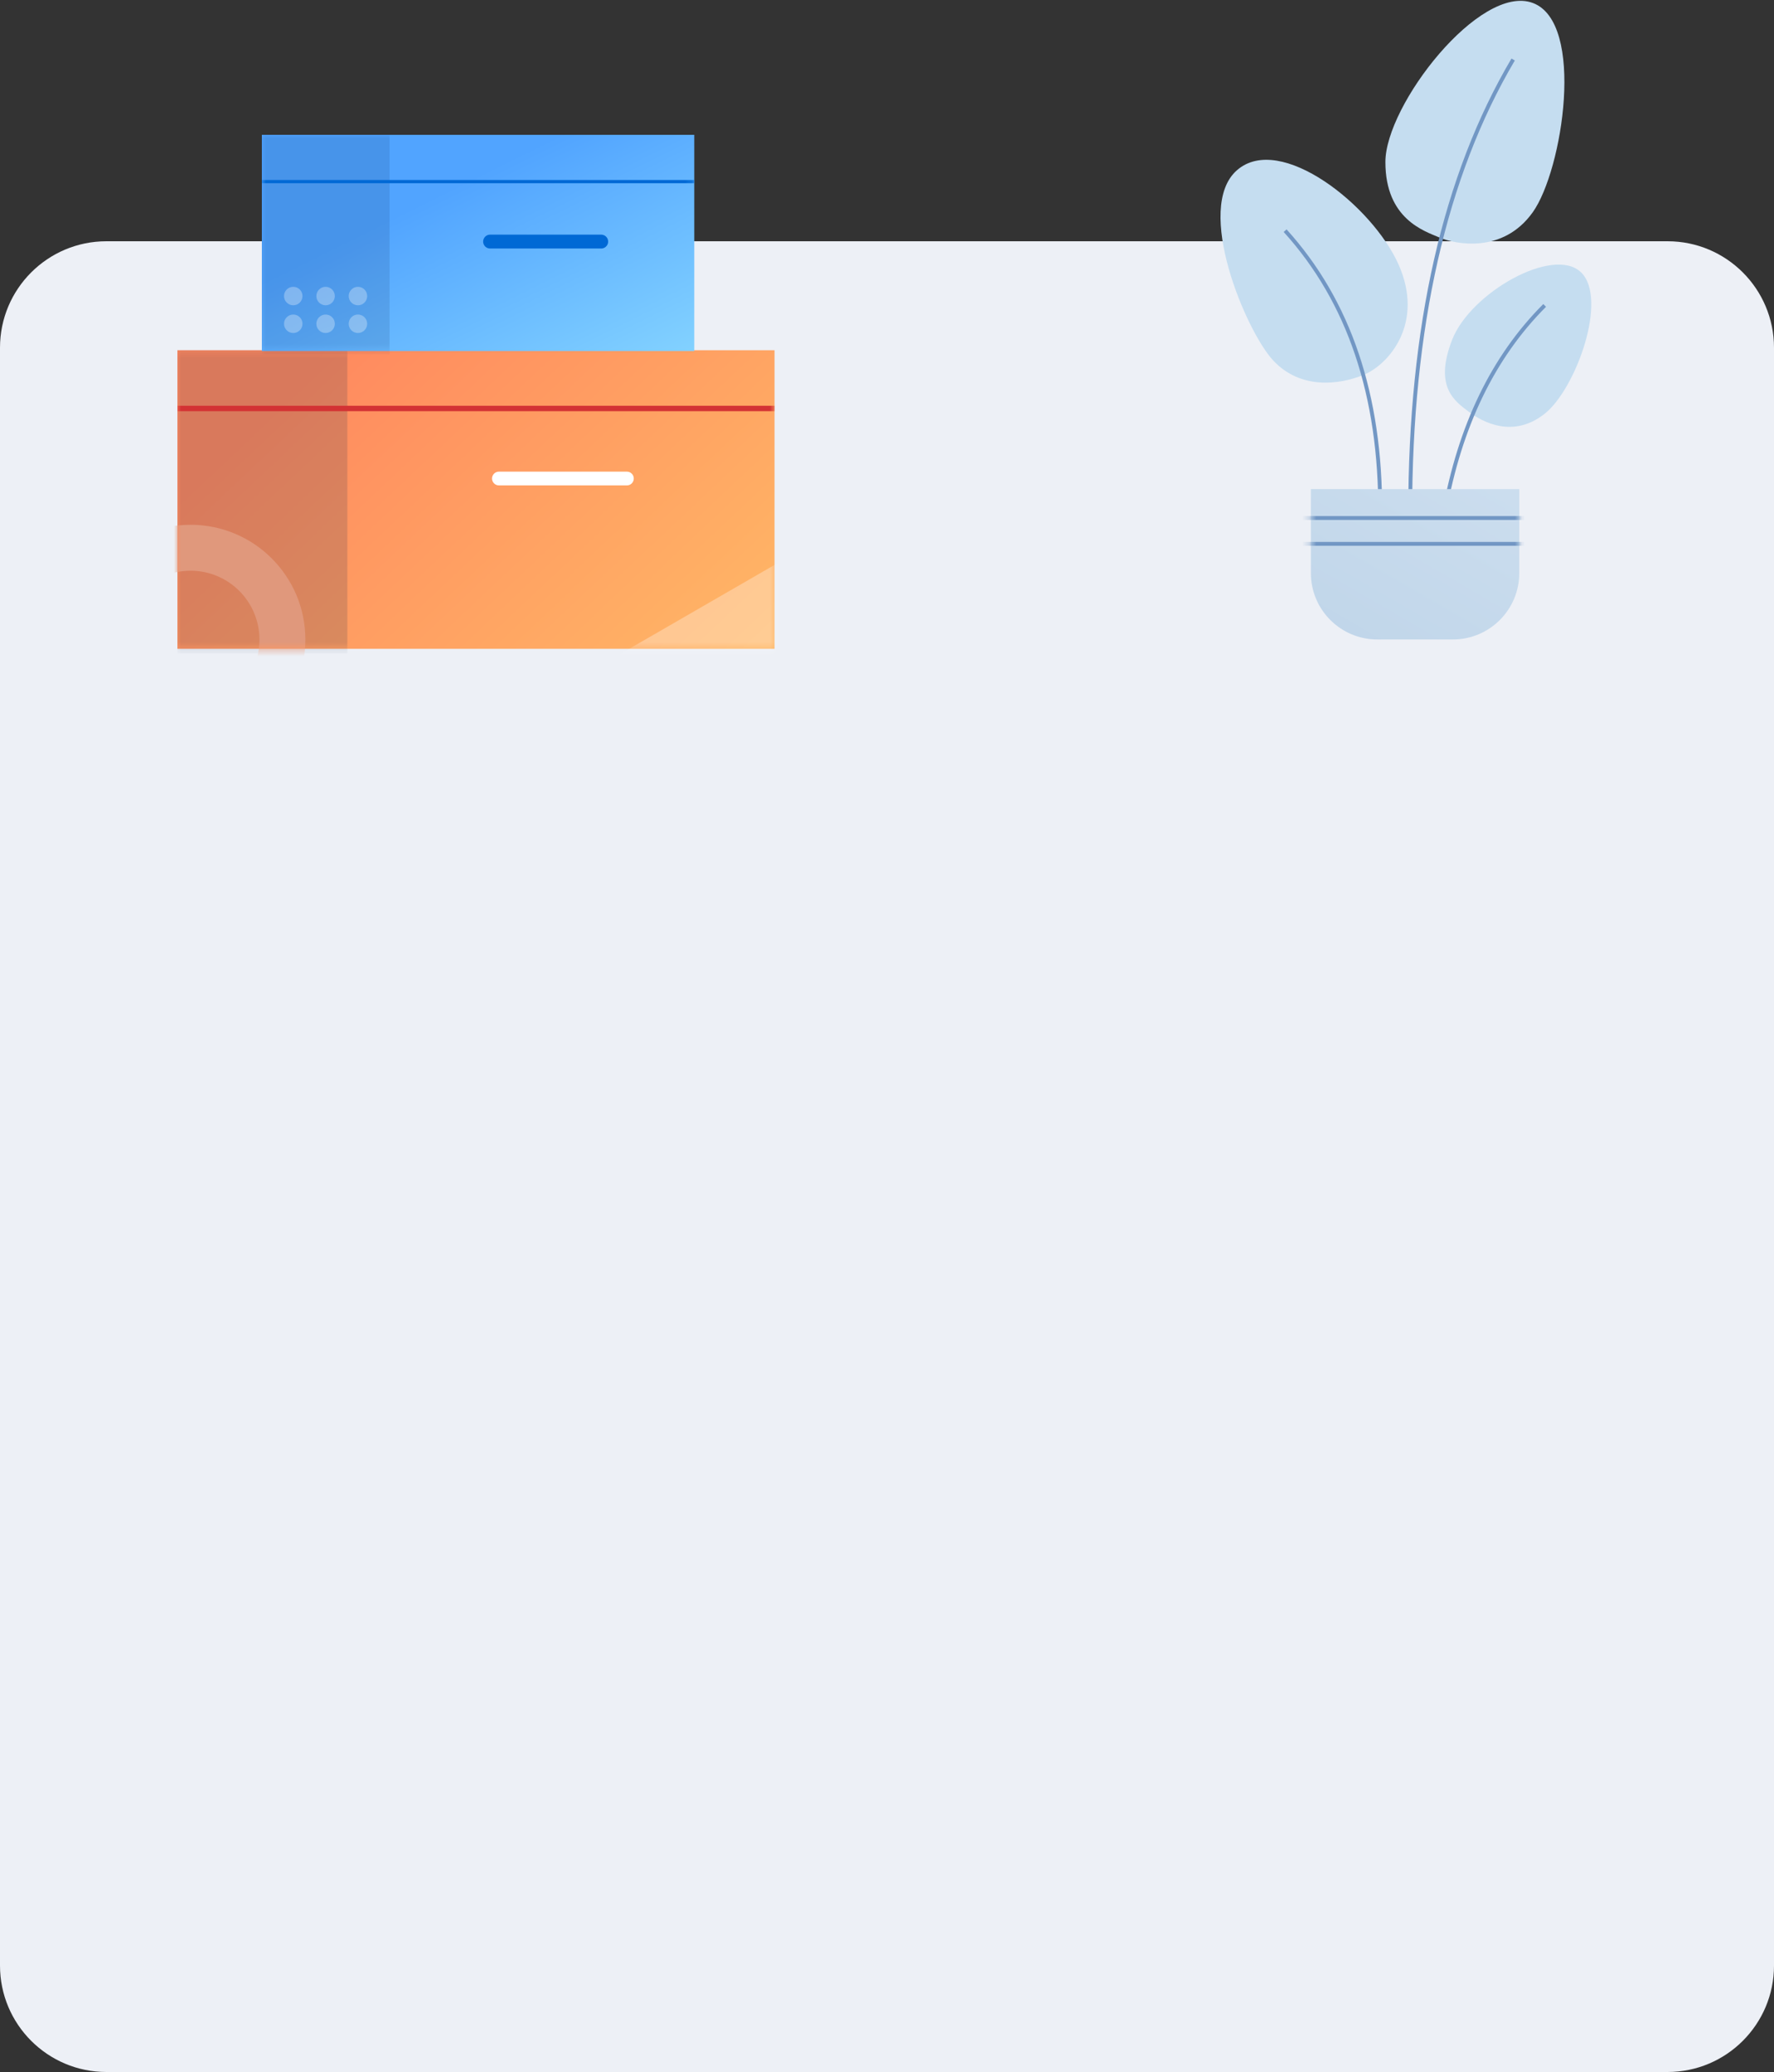 <svg width="250" height="292" viewBox="0 0 250 292" fill="none" xmlns="http://www.w3.org/2000/svg">
<rect x="0" y="0" width="250" height="292" fill="#333333" stroke="none"/>
<path fill-rule="evenodd" clip-rule="evenodd" d="M0 49C0 40.716 6.716 34 15 34H235C243.284 34 250 40.716 250 49V277C250 285.284 243.284 292 235 292H15C6.716 292 0 285.284 0 277V49Z" fill="#EDF0F6"/>
<path fill-rule="evenodd" clip-rule="evenodd" d="M202.884 33.483C200.736 32.571 195.236 30.882 195.236 22.834C195.236 14.786 208.564 -2.349 216.006 0.416C223.447 3.181 220.234 23.973 216.006 29.908C211.778 35.843 205.031 34.395 202.884 33.483Z" fill="#C5DDF0"/>
<path d="M199.003 72.279H198.457C198.457 46.023 203.304 24.678 213.006 8.247L213.476 8.525C203.829 24.863 199.003 46.114 199.003 72.279Z" fill="#7297C4"/>
<path fill-rule="evenodd" clip-rule="evenodd" d="M192.186 52.82C195.72 51.366 200.766 45.558 197.096 37.288C193.427 29.017 180.451 18.66 174.335 23.974C168.22 29.289 175.615 46.726 179.43 50.808C183.245 54.889 188.652 54.275 192.186 52.82Z" fill="#C5DDF0"/>
<path d="M194.777 72.28L194.231 72.278C194.314 55.773 189.87 42.582 180.902 32.691L181.307 32.324C190.372 42.322 194.861 55.646 194.777 72.28Z" fill="#7297C4"/>
<path fill-rule="evenodd" clip-rule="evenodd" d="M206.993 58.031C205.008 56.539 202.048 54.533 204.644 47.879C207.24 41.224 218.91 34.645 222.793 38.366C226.676 42.087 222.073 54.857 217.657 58.328C213.24 61.8 208.977 59.522 206.993 58.031Z" fill="#C5DDF0"/>
<path d="M203.798 72.327L203.261 72.231C205.45 59.942 210.192 50.145 217.488 42.849L217.874 43.234C210.662 50.448 205.969 60.143 203.798 72.327Z" fill="#7297C4"/>
<path fill-rule="evenodd" clip-rule="evenodd" d="M184.735 68.929H214.103V80.758C214.103 85.928 209.912 90.118 204.743 90.118H194.095C188.925 90.118 184.735 85.928 184.735 80.758V68.929Z" fill="url(#paint0_linear_101_23)"/>
<mask id="mask0_101_23" style="mask-type:luminance" maskUnits="userSpaceOnUse" x="184" y="68" width="31" height="23">
<path fill-rule="evenodd" clip-rule="evenodd" d="M184.735 68.929H214.103V80.758C214.103 85.928 209.912 90.118 204.743 90.118H194.095C188.925 90.118 184.735 85.928 184.735 80.758V68.929Z" fill="white"/>
</mask>
<g mask="url(#mask0_101_23)">
<path d="M183.541 73.274V72.728H214.781V73.274H183.541Z" fill="#7297C4"/>
<path d="M183.541 76.918V76.372H214.781V76.918H183.541Z" fill="#7297C4"/>
</g>
<rect x="25" y="49.359" width="84.15" height="42.075" fill="url(#paint1_linear_101_23)"/>
<mask id="mask1_101_23" style="mask-type:luminance" maskUnits="userSpaceOnUse" x="25" y="49" width="85" height="43">
<rect x="25" y="49.359" width="84.15" height="42.075" fill="white"/>
</mask>
<g mask="url(#mask1_101_23)">
<rect opacity="0.3" x="58.66" y="108.762" width="96.797" height="23.303" transform="rotate(-30 58.66 108.762)" fill="white"/>
<path d="M70.311 68.408C69.775 68.408 69.34 67.973 69.34 67.437C69.34 66.901 69.775 66.466 70.311 66.466H88.343C88.88 66.466 89.314 66.901 89.314 67.437C89.314 67.973 88.88 68.408 88.343 68.408H70.311Z" fill="white"/>
<path opacity="0.15" fill-rule="evenodd" clip-rule="evenodd" d="M25 49.359H48.95V92.081H25V49.359Z" fill="#001D4B"/>
<path fill-rule="evenodd" clip-rule="evenodd" d="M10.671 90.139C10.671 99.077 17.916 106.322 26.854 106.322C35.791 106.322 43.036 99.077 43.036 90.139C43.036 81.202 35.791 73.956 26.854 73.956C17.916 73.956 10.671 81.202 10.671 90.139ZM36.563 90.139C36.563 95.502 32.216 99.849 26.854 99.849C21.491 99.849 17.144 95.502 17.144 90.139C17.144 84.777 21.491 80.43 26.854 80.43C32.216 80.43 36.563 84.777 36.563 90.139Z" fill="#E0987C"/>
<path d="M25 57.947V57.182H109.15V57.947H25Z" fill="#D33234"/>
</g>
<rect x="36.9" y="19" width="60.94" height="30.47" fill="url(#paint2_linear_101_23)"/>
<mask id="mask2_101_23" style="mask-type:luminance" maskUnits="userSpaceOnUse" x="36" y="19" width="62" height="31">
<rect x="36.9" y="19" width="60.94" height="30.47" fill="white"/>
</mask>
<g mask="url(#mask2_101_23)">
<path d="M69.062 34.045H84.725" stroke="#0069D5" stroke-width="1.953" stroke-linecap="round" stroke-linejoin="round"/>
<path opacity="0.12" fill-rule="evenodd" clip-rule="evenodd" d="M36.9 19H54.895V49.938H36.9V19Z" fill="#001D4B"/>
<path opacity="0.3" fill-rule="evenodd" clip-rule="evenodd" d="M41.327 43.024C42.046 43.024 42.629 42.441 42.629 41.722C42.629 41.003 42.046 40.42 41.327 40.42C40.608 40.42 40.025 41.003 40.025 41.722C40.025 42.441 40.608 43.024 41.327 43.024ZM41.327 46.931C42.046 46.931 42.629 46.348 42.629 45.629C42.629 44.909 42.046 44.326 41.327 44.326C40.608 44.326 40.025 44.909 40.025 45.629C40.025 46.348 40.608 46.931 41.327 46.931ZM45.885 46.931C46.604 46.931 47.187 46.348 47.187 45.629C47.187 44.909 46.604 44.326 45.885 44.326C45.165 44.326 44.582 44.909 44.582 45.629C44.582 46.348 45.165 46.931 45.885 46.931ZM51.744 45.629C51.744 46.348 51.161 46.931 50.442 46.931C49.723 46.931 49.14 46.348 49.14 45.629C49.14 44.909 49.723 44.326 50.442 44.326C51.161 44.326 51.744 44.909 51.744 45.629ZM47.187 41.722C47.187 42.441 46.604 43.024 45.885 43.024C45.165 43.024 44.582 42.441 44.582 41.722C44.582 41.003 45.165 40.42 45.885 40.42C46.604 40.42 47.187 41.003 47.187 41.722ZM50.442 43.024C51.161 43.024 51.744 42.441 51.744 41.722C51.744 41.003 51.161 40.42 50.442 40.42C49.723 40.42 49.14 41.003 49.14 41.722C49.14 42.441 49.723 43.024 50.442 43.024Z" fill="white"/>
<path d="M36.9 25.822V25.366H97.84V25.822H36.9Z" fill="#0069D5"/>
</g>
<defs>
<linearGradient id="paint0_linear_101_23" x1="185.417" y1="53.845" x2="158.62" y2="100.137" gradientUnits="userSpaceOnUse">
<stop stop-color="#CBDDEE"/>
<stop offset="1" stop-color="#B8D0E6"/>
<stop offset="1" stop-color="#B8D0E6"/>
</linearGradient>
<linearGradient id="paint1_linear_101_23" x1="135.854" y1="69.519" x2="82.934" y2="13.504" gradientUnits="userSpaceOnUse">
<stop stop-color="#FFB966"/>
<stop offset="1" stop-color="#FF895F"/>
<stop offset="1" stop-color="#FF895F"/>
</linearGradient>
<linearGradient id="paint2_linear_101_23" x1="119.966" y1="40.7" x2="103.16" y2="6.848" gradientUnits="userSpaceOnUse">
<stop stop-color="#85D4FF"/>
<stop offset="1" stop-color="#51A4FF"/>
</linearGradient>
</defs>
</svg>
